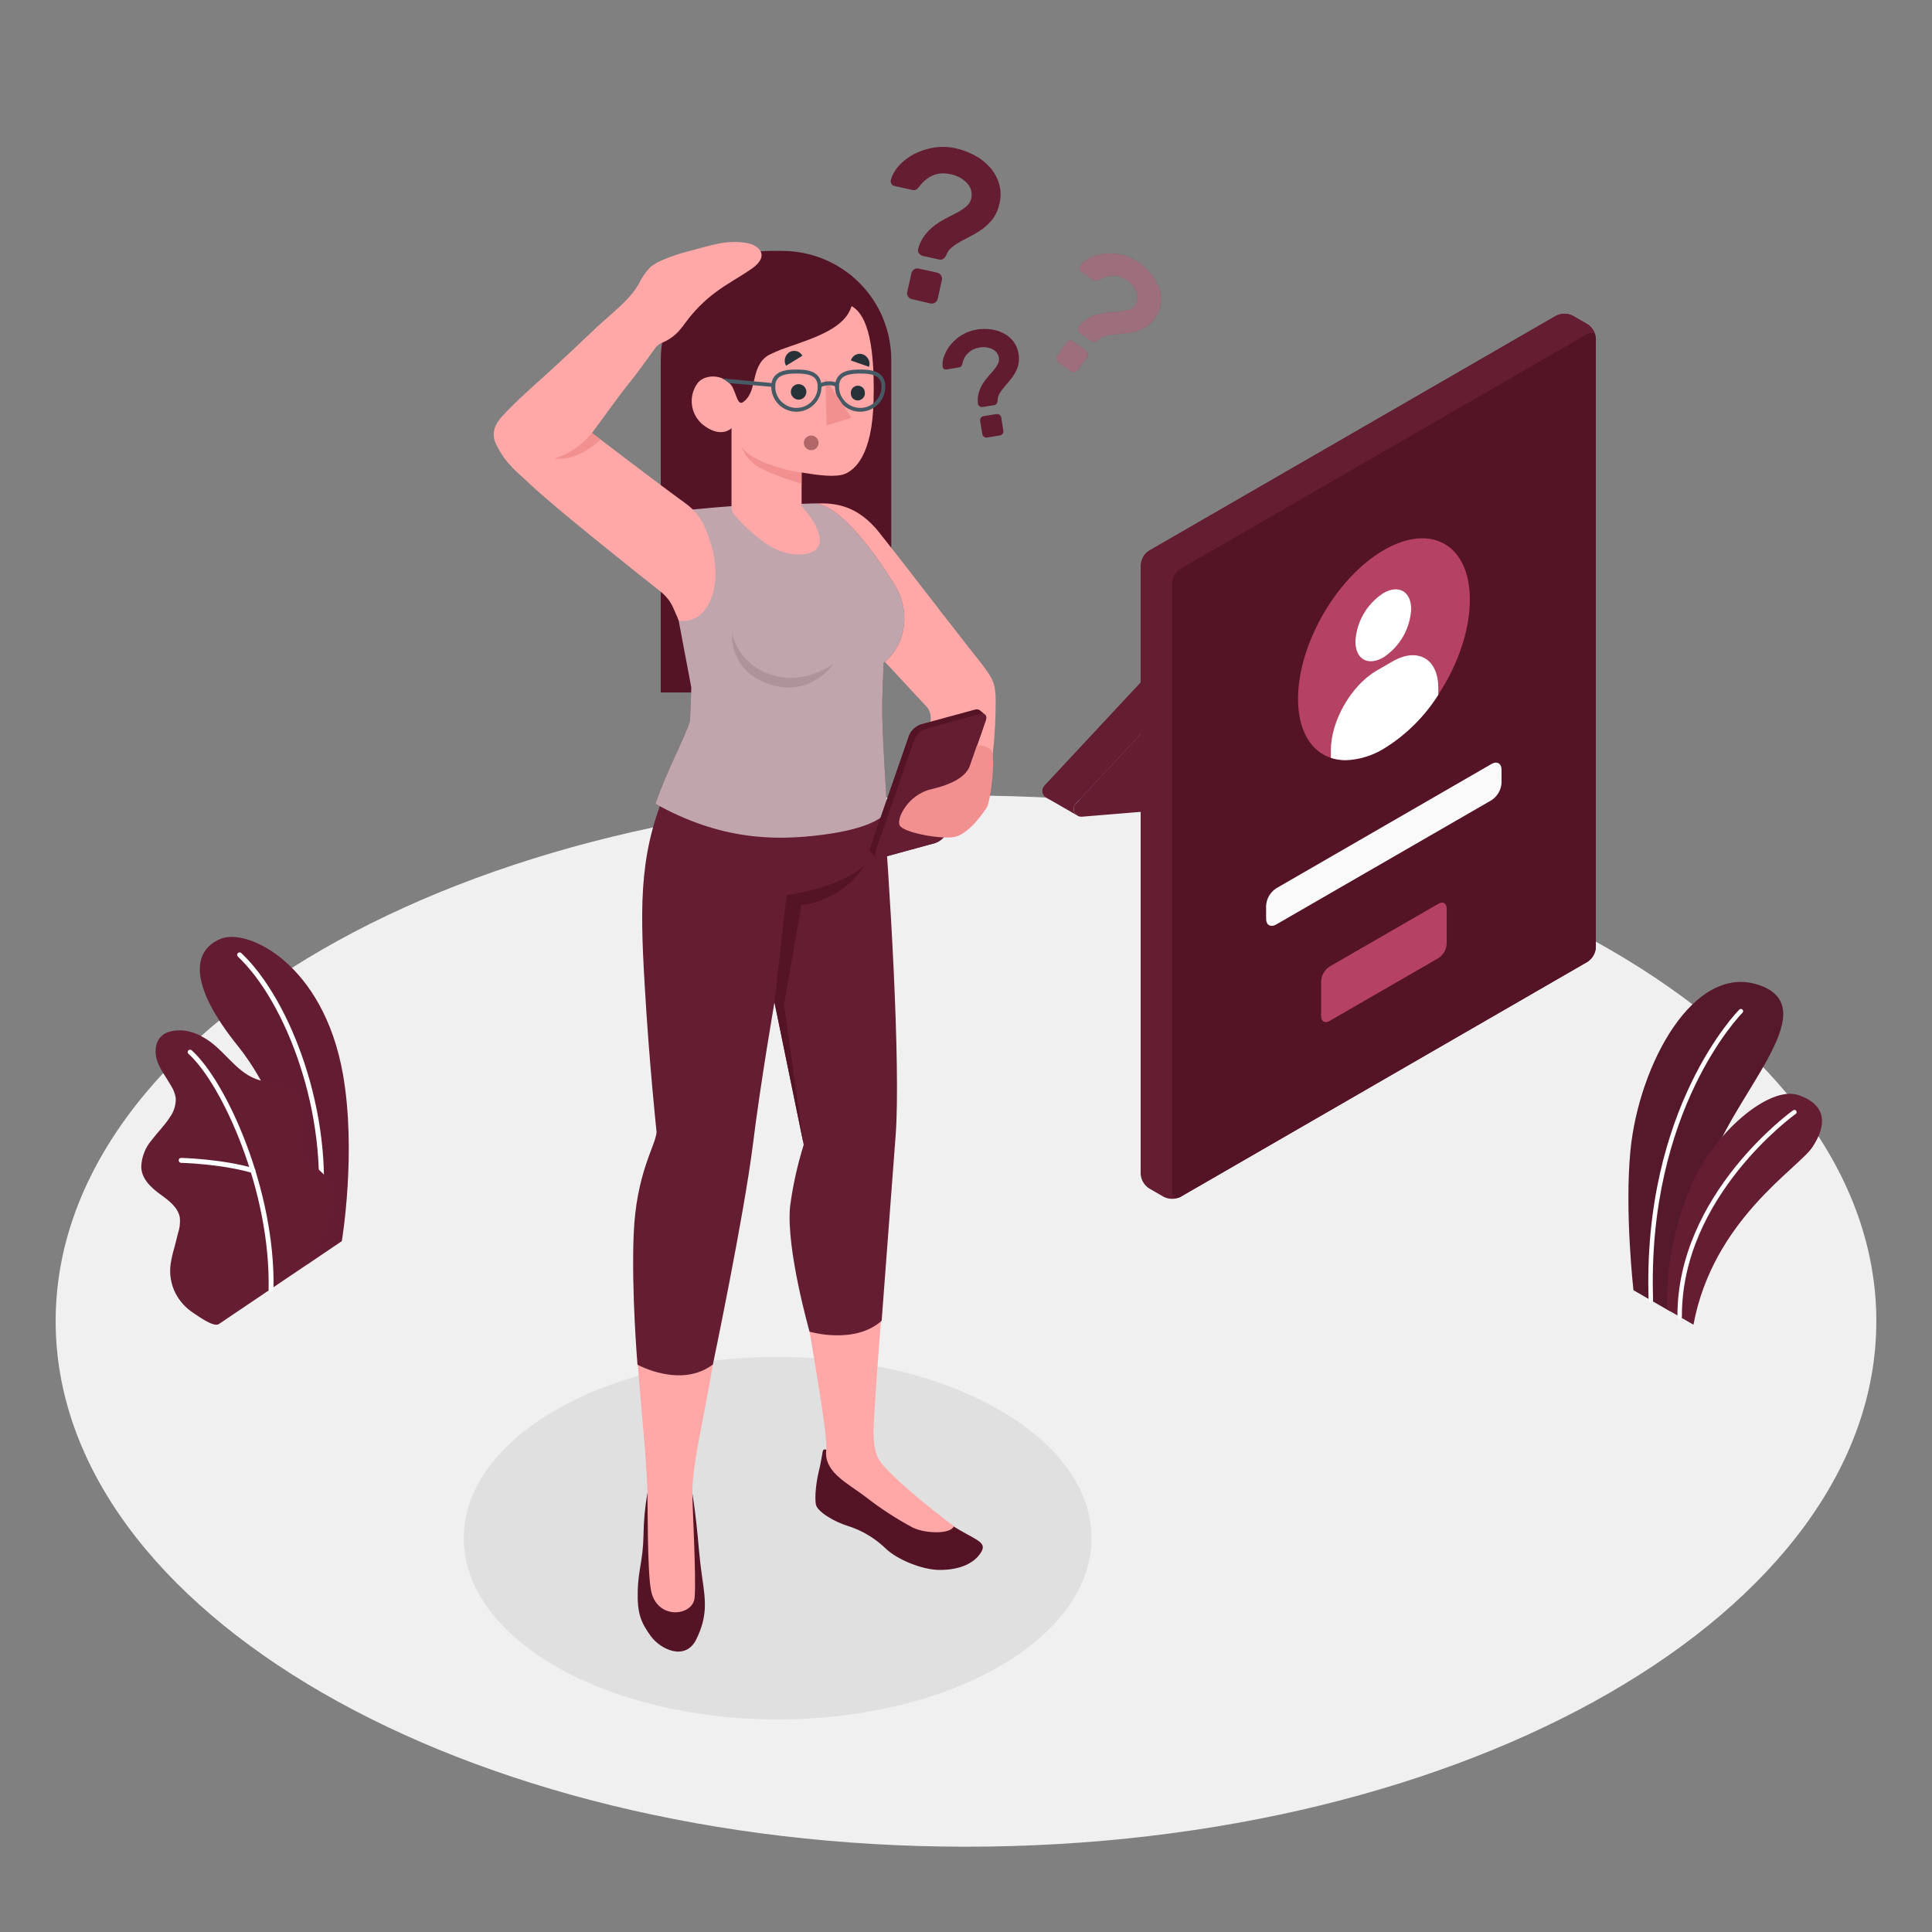 <svg version="1.2" baseProfile="tiny-ps" xmlns="http://www.w3.org/2000/svg" viewBox="0 0 328 328" width="328" height="328">
	<rect x="0" y="0" width="328" height="328" fill="#808080" stroke="none"/>
	<title>login-alert-svg</title>
	<style>
		tspan { white-space:pre }
		.shp0 { fill: #f0f0f0 } 
		.shp1 { fill: #e0e0e0 } 
		.shp2 { fill: #651d32 } 
		.shp3 { opacity: 0.149;fill: #000000 } 
		.shp4 { fill: #ffffff } 
		.shp5 { fill: #263238 } 
		.shp6 { fill: #551326 } 
		.shp7 { fill: #b54163 } 
		.shp8 { fill: #fafafa } 
		.shp9 { opacity: 0.2;fill: #000000 } 
		.shp10 { opacity: 0.6;fill: #ffffff } 
		.shp11 { fill: #ffa8a7 } 
		.shp12 { opacity: 0.102;fill: #000000 } 
		.shp13 { fill: #b16668 } 
		.shp14 { fill: #455a64 } 
		.shp15 { fill: #f28f8f } 
	</style>
	<path id="Layer" class="shp0" d="M9.45 224.29C9.45 175.01 78.65 135.06 164 135.06C249.35 135.06 318.55 175.01 318.55 224.29C318.55 273.57 249.35 313.52 164 313.52C78.65 313.52 9.45 273.57 9.45 224.29Z" />
	<path id="Layer" class="shp1" d="M78.73 261.14C78.73 244.15 102.59 230.37 132.02 230.37C161.45 230.37 185.31 244.15 185.31 261.14C185.31 278.13 161.45 291.91 132.02 291.91C102.59 291.91 78.73 278.13 78.73 261.14Z" />
	<path id="Layer" class="shp2" d="M283.58 222.65L277.32 219.04C277.32 219.04 275.8 205.66 276.81 195.29C278.24 180.73 287.65 163.2 298.87 167.32C310.08 171.44 293.72 186.26 290.08 198.62C286.44 210.97 283.58 222.65 283.58 222.65Z" />
	<path id="Layer" class="shp3" d="M283.58 222.65L277.32 219.04C277.32 219.04 275.8 205.66 276.81 195.29C278.24 180.73 287.65 163.2 298.87 167.32C310.08 171.44 293.72 186.26 290.08 198.62C286.44 210.97 283.58 222.65 283.58 222.65Z" />
	<path id="Layer" class="shp4" d="M280.14 221.11C280.09 221.09 280.05 221.06 280.01 221.03C279.98 221 279.94 220.96 279.92 220.91C279.9 220.86 279.89 220.81 279.89 220.76C278.78 188.07 295.12 171.56 295.29 171.4C295.33 171.36 295.37 171.34 295.41 171.32C295.46 171.3 295.51 171.29 295.56 171.29C295.61 171.29 295.66 171.3 295.7 171.32C295.75 171.34 295.79 171.36 295.82 171.4C295.89 171.47 295.94 171.57 295.94 171.67C295.94 171.77 295.89 171.87 295.82 171.94C295.67 172.09 279.55 188.38 280.65 220.74C280.65 220.84 280.62 220.93 280.55 221.01C280.48 221.08 280.39 221.13 280.29 221.13C280.24 221.13 280.19 221.13 280.14 221.11Z" />
	<path id="Layer" class="shp2" d="M287.5 224.9L283.06 222.33C283.06 222.33 282.3 213.15 286.8 202C290.74 192.29 300.45 184.22 305.34 185.92C310.24 187.61 310.11 191.08 307.72 194.72C305.34 198.36 290.83 207.03 287.5 224.9Z" />
	<path id="Layer" class="shp4" d="M284.89 223.81C284.82 223.74 284.78 223.65 284.78 223.54C284.69 202.7 304.22 188.63 304.42 188.5C304.5 188.44 304.6 188.42 304.7 188.43C304.8 188.45 304.88 188.51 304.94 188.59C304.97 188.63 304.99 188.67 305 188.72C305.02 188.77 305.02 188.82 305.01 188.87C305 188.92 304.99 188.96 304.96 189C304.93 189.05 304.9 189.08 304.86 189.11C304.66 189.25 285.44 203.08 285.54 223.54C285.54 223.65 285.5 223.74 285.42 223.81C285.35 223.88 285.26 223.92 285.16 223.93C285.06 223.93 284.96 223.88 284.89 223.81Z" />
	<path id="Layer" class="shp2" d="M40.39 177.59C31.82 166.93 32.8 161.38 37.39 159.41C41.98 157.44 54.89 163.65 58.21 182.31C60.57 195.63 58.03 210.71 58.03 210.71L52.26 214.61C52.08 197.23 45.47 183.85 40.39 177.59Z" />
	<g id="Layer" style="opacity: 0.149">
		<path id="Layer" class="shp3" d="M40.39 177.59C31.82 166.93 32.8 161.38 37.39 159.41C41.98 157.44 54.89 163.65 58.21 182.31C60.57 195.63 58.03 210.71 58.03 210.71L52.26 214.61C52.08 197.23 45.47 183.85 40.39 177.59Z" />
	</g>
	<path id="Layer" class="shp4" d="M54.24 207.13L54.18 207.13C54.12 207.13 54.06 207.11 54.01 207.08C53.96 207.06 53.91 207.02 53.88 206.97C53.84 206.93 53.81 206.87 53.8 206.81C53.78 206.76 53.78 206.7 53.79 206.64C55.88 189.06 48.46 169.99 40.38 162.4C40.31 162.32 40.26 162.21 40.26 162.1C40.26 161.99 40.31 161.89 40.38 161.81C40.42 161.77 40.47 161.74 40.52 161.72C40.57 161.7 40.62 161.69 40.68 161.69C40.73 161.69 40.79 161.7 40.84 161.72C40.89 161.74 40.94 161.77 40.97 161.81C49.2 169.54 56.76 188.93 54.65 206.76C54.63 206.86 54.58 206.95 54.51 207.02C54.44 207.09 54.34 207.13 54.24 207.13Z" />
	<path id="Layer" class="shp2" d="M37.14 224.8C36.22 225.36 33.55 223.37 32.81 222.89C31.54 222.06 30.5 220.92 29.8 219.57C29.02 218.04 28.73 216.31 28.97 214.61C29.1 213.72 29.3 212.85 29.55 211.99C29.78 211.13 30.01 210.27 30.21 209.4C30.5 208.56 30.61 207.67 30.54 206.78C30.28 205.03 28.7 203.83 27.26 202.8C25.67 201.65 23.98 200.13 23.98 198.02C24.06 196.36 24.69 194.78 25.78 193.52C26.77 192.21 27.95 191.07 28.83 189.69C29.52 188.75 29.88 187.59 29.84 186.41C29.72 185.69 29.46 185 29.07 184.38C28.3 183.01 27.3 181.75 26.75 180.3C26.21 178.85 26.25 176.99 27.41 175.91C28.33 175.02 29.74 174.88 31.02 174.94C32.23 175.06 33.39 175.44 34.43 176.06C37.83 177.86 39.82 181.8 43.41 183.17C44.79 183.69 46.3 183.78 47.74 184.14C49.17 184.49 50.66 185.19 51.35 186.5C52.7 189.09 50.34 192.36 51.31 195.11C52.17 197.55 54.59 198.44 55.95 200.62C56.5 201.59 56.73 202.72 56.61 203.83C56.53 205.7 56.11 207.54 55.37 209.26C54.51 211.05 53.55 212.78 52.48 214.45C52.48 214.45 37.28 224.72 37.14 224.8Z" />
	<path id="Layer" class="shp4" d="M46.01 219.37C45.96 219.37 45.9 219.35 45.85 219.33C45.8 219.31 45.76 219.28 45.72 219.24C45.68 219.2 45.65 219.15 45.63 219.1C45.61 219.05 45.6 219 45.6 218.94C45.97 202.33 37.79 184.17 32.01 178.92C31.92 178.85 31.87 178.75 31.87 178.63C31.86 178.53 31.9 178.42 31.97 178.33C32.01 178.29 32.06 178.26 32.11 178.24C32.16 178.22 32.21 178.21 32.27 178.21C32.32 178.21 32.38 178.22 32.43 178.24C32.48 178.26 32.53 178.29 32.56 178.33C38.47 183.65 46.81 202.12 46.43 218.96C46.43 219.01 46.42 219.07 46.4 219.12C46.38 219.17 46.35 219.21 46.31 219.25C46.27 219.29 46.22 219.32 46.17 219.34C46.12 219.36 46.07 219.37 46.01 219.37Z" />
	<path id="Layer" class="shp4" d="M42.95 199.13C42.91 199.14 42.87 199.14 42.83 199.13C37.46 197.58 30.81 197.42 30.75 197.42C30.69 197.42 30.64 197.4 30.59 197.38C30.54 197.36 30.49 197.33 30.45 197.29C30.42 197.25 30.39 197.2 30.37 197.15C30.35 197.1 30.34 197.04 30.34 196.99C30.34 196.94 30.35 196.88 30.37 196.83C30.39 196.78 30.42 196.73 30.46 196.69C30.5 196.66 30.55 196.63 30.6 196.61C30.66 196.59 30.71 196.58 30.77 196.58C30.83 196.58 37.59 196.75 43.06 198.32C43.17 198.35 43.25 198.43 43.31 198.52C43.36 198.62 43.37 198.73 43.34 198.84C43.32 198.92 43.26 199 43.19 199.05C43.12 199.1 43.04 199.13 42.95 199.13Z" />
	<path id="Layer" class="shp2" d="M197.56 203.19L195.07 201.75C194.66 201.48 194.32 201.12 194.07 200.69C193.82 200.27 193.68 199.79 193.65 199.29L193.65 95.96C193.68 95.47 193.82 94.99 194.07 94.56C194.31 94.13 194.66 93.77 195.07 93.5L264.18 53.6C264.62 53.38 265.11 53.26 265.6 53.26C266.09 53.26 266.58 53.38 267.02 53.6L269.5 55.04C269.92 55.31 270.26 55.67 270.51 56.1C270.76 56.53 270.9 57.01 270.93 57.5L270.93 160.83C270.9 161.32 270.76 161.8 270.51 162.23C270.27 162.66 269.92 163.02 269.51 163.29L200.4 203.2C199.96 203.42 199.47 203.54 198.98 203.53C198.49 203.53 198 203.41 197.56 203.19Z" />
	<path id="Layer" class="shp2" d="M270.93 57.27C270.83 56.53 270.23 56.27 269.52 56.68L200.4 96.58C199.98 96.85 199.64 97.21 199.4 97.64L194.06 94.56C194.3 94.13 194.65 93.76 195.07 93.5L264.18 53.6C264.62 53.38 265.1 53.26 265.6 53.26C266.09 53.26 266.58 53.38 267.02 53.6L269.5 55.04C269.89 55.29 270.21 55.61 270.46 56C270.71 56.38 270.87 56.82 270.93 57.27Z" />
	<path id="Layer" class="shp5" d="M452.16 212.31C451.74 212.48 451.29 212.56 450.84 212.54C450.38 212.52 449.94 212.4 449.53 212.2L447.04 210.75C446.63 210.48 446.29 210.12 446.04 209.69C445.79 209.26 445.65 208.78 445.63 208.29L445.63 104.96C445.64 104.47 445.78 103.99 446.04 103.56L451.37 106.64C451.11 107.06 450.97 107.55 450.95 108.04L450.95 211.38C450.98 212.19 451.49 212.56 452.16 212.31Z" />
	<path id="Layer" class="shp6" d="M199.39 97.65C199.64 97.22 199.99 96.85 200.4 96.58L269.51 56.68C270.27 56.23 270.93 56.59 270.93 57.5L270.93 160.83C270.9 161.32 270.76 161.8 270.51 162.23C270.27 162.66 269.92 163.02 269.51 163.29L200.4 203.2C199.63 203.65 198.98 203.28 198.98 202.38L198.98 99.06C199 98.56 199.15 98.08 199.39 97.65Z" />
	<path id="Layer" class="shp2" d="M182.84 138.42C181.95 137.88 177.81 135.53 177.59 135.41C177.42 135.3 177.28 135.17 177.17 135C177.06 134.84 176.99 134.65 176.97 134.46C176.94 134.26 176.96 134.07 177.01 133.88C177.07 133.69 177.18 133.52 177.31 133.38L193.65 115.85L198.98 118.91L182.64 136.45C182.51 136.59 182.42 136.75 182.36 136.93C182.3 137.1 182.28 137.29 182.29 137.48C182.31 137.66 182.37 137.84 182.47 138.01C182.56 138.17 182.69 138.31 182.84 138.42Z" />
	<path id="Layer" class="shp2" d="M198.98 137.39L183.71 138.65C183.45 138.68 183.18 138.62 182.95 138.49C182.72 138.35 182.54 138.16 182.42 137.92C182.31 137.68 182.26 137.41 182.3 137.15C182.34 136.89 182.46 136.64 182.64 136.45L198.98 118.93L198.98 137.39Z" />
	<path id="Layer" class="shp7" d="M234.95 93.38C243.01 88.73 249.54 92.5 249.54 101.8C249.54 111.11 243.01 122.41 234.95 127.06C226.9 131.71 220.37 127.94 220.37 118.64C220.37 109.35 226.9 98.03 234.95 93.38Z" />
	<path id="Layer" class="shp4" d="M234.85 100.7C237.47 99.19 239.58 100.41 239.58 103.43C239.49 105.07 239.01 106.67 238.19 108.09C237.37 109.51 236.22 110.72 234.85 111.62C232.22 113.13 230.11 111.91 230.11 108.89C230.2 107.25 230.68 105.65 231.5 104.23C232.32 102.81 233.47 101.6 234.85 100.7Z" />
	<path id="Layer" class="shp4" d="M244.18 117.97C241.84 121.67 238.68 124.79 234.95 127.09C233 128.3 230.75 128.98 228.45 129.06C227.6 129.06 226.76 128.93 225.95 128.67L225.95 127.31C225.95 122.37 229.43 116.33 233.72 113.85L236.4 112.3C240.69 109.82 244.18 111.83 244.18 116.78L244.18 117.97Z" />
	<path id="Layer" class="shp7" d="M225.72 164.1L244.19 153.44C244.98 152.98 245.61 153.35 245.61 154.26L245.61 160.21C245.59 160.7 245.44 161.18 245.2 161.61C244.95 162.03 244.6 162.4 244.19 162.67L225.72 173.33C224.93 173.79 224.29 173.42 224.29 172.51L224.29 166.56C224.32 166.07 224.46 165.59 224.71 165.16C224.96 164.74 225.3 164.37 225.72 164.1Z" />
	<path id="Layer" class="shp8" d="M216.67 150.81L253.22 129.7C254.15 129.16 254.92 129.6 254.92 130.69L254.92 132.9C254.89 133.49 254.72 134.06 254.42 134.58C254.13 135.09 253.71 135.53 253.22 135.85L216.65 156.96C215.71 157.5 214.95 157.06 214.95 155.97L214.95 153.78C214.98 153.19 215.15 152.61 215.45 152.09C215.75 151.57 216.17 151.14 216.67 150.81Z" />
	<path id="Layer" class="shp2" d="M162.28 25.18C163.41 25.44 164.5 25.85 165.52 26.4C166.5 26.93 167.37 27.62 168.1 28.45C168.8 29.25 169.32 30.19 169.62 31.21C169.93 32.29 169.95 33.45 169.69 34.55C169.51 35.42 169.17 36.25 168.67 36.99C168.22 37.62 167.68 38.18 167.07 38.66C166.47 39.13 165.83 39.54 165.16 39.89L163.27 40.9C162.7 41.19 162.16 41.54 161.66 41.94C161.2 42.29 160.85 42.76 160.65 43.3C160.55 43.54 160.38 43.76 160.17 43.91C160.07 43.99 159.95 44.05 159.83 44.07C159.7 44.1 159.57 44.1 159.45 44.06L156.67 43.45C156.53 43.42 156.41 43.36 156.29 43.29C156.18 43.21 156.08 43.11 156.01 42.99C155.93 42.89 155.88 42.76 155.86 42.63C155.84 42.5 155.84 42.37 155.88 42.24C156.11 41.38 156.5 40.57 157.05 39.87C157.54 39.24 158.12 38.68 158.75 38.21C159.37 37.75 160.03 37.35 160.72 37.01C161.38 36.67 162.03 36.35 162.6 36.03C163.13 35.74 163.63 35.4 164.09 35.01C164.5 34.67 164.77 34.21 164.89 33.7C164.99 33.25 164.99 32.79 164.87 32.35C164.76 31.9 164.54 31.49 164.23 31.15C163.46 30.32 162.44 29.76 161.32 29.57C159.24 29.11 157.5 29.81 156.07 31.67C155.93 31.87 155.76 32.04 155.56 32.18C155.33 32.3 155.07 32.31 154.83 32.24L151.87 31.58C151.66 31.54 151.47 31.42 151.35 31.24C151.29 31.14 151.24 31.04 151.22 30.92C151.21 30.81 151.21 30.69 151.24 30.58C151.49 29.67 151.96 28.83 152.6 28.14C153.33 27.34 154.2 26.67 155.16 26.17C156.21 25.63 157.34 25.25 158.51 25.06C159.76 24.86 161.04 24.9 162.28 25.18ZM159.14 46.29C159.4 46.36 159.63 46.52 159.77 46.74C159.91 46.97 159.96 47.24 159.91 47.5L159.2 50.72C159.17 50.85 159.12 50.98 159.04 51.09C158.97 51.2 158.87 51.3 158.75 51.37C158.64 51.45 158.52 51.5 158.39 51.52C158.26 51.55 158.12 51.55 157.99 51.52L154.82 50.79C154.68 50.77 154.55 50.71 154.44 50.64C154.33 50.56 154.23 50.46 154.16 50.34C154.09 50.23 154.04 50.11 154.01 49.98C153.99 49.84 153.99 49.71 154.02 49.58L154.74 46.37C154.8 46.11 154.96 45.88 155.18 45.73C155.41 45.59 155.68 45.54 155.94 45.59L159.14 46.29Z" />
	<path id="Layer" class="shp2" d="M165.78 55.96C166.57 55.83 167.38 55.81 168.17 55.91C168.93 56 169.67 56.22 170.35 56.57C171 56.9 171.57 57.37 172.03 57.94C172.44 58.5 172.73 59.14 172.88 59.82C173.03 60.5 173.03 61.2 172.9 61.88C172.77 62.4 172.57 62.91 172.3 63.37C172.04 63.82 171.73 64.25 171.39 64.64C171.06 65.04 170.74 65.41 170.44 65.77C170.15 66.11 169.9 66.47 169.67 66.85C169.47 67.19 169.36 67.58 169.37 67.97C169.37 68.16 169.31 68.34 169.22 68.5C169.17 68.57 169.11 68.64 169.04 68.68C168.97 68.73 168.88 68.76 168.79 68.78L166.83 69.09C166.74 69.11 166.64 69.1 166.55 69.08C166.46 69.06 166.37 69.03 166.3 68.97C166.22 68.92 166.15 68.86 166.11 68.78C166.06 68.7 166.03 68.61 166.03 68.52C165.94 67.91 165.99 67.29 166.16 66.7C166.31 66.17 166.53 65.67 166.81 65.2C167.09 64.75 167.41 64.33 167.76 63.93C168.11 63.54 168.41 63.17 168.72 62.82C168.99 62.5 169.22 62.16 169.41 61.79C169.58 61.47 169.65 61.11 169.59 60.75C169.54 60.44 169.42 60.14 169.23 59.89C169.04 59.63 168.79 59.43 168.51 59.29C167.8 58.95 167 58.85 166.24 59.01C165.54 59.12 164.9 59.43 164.39 59.91C163.88 60.39 163.53 61.02 163.4 61.71C163.36 61.88 163.29 62.03 163.2 62.18C163.08 62.3 162.92 62.38 162.75 62.39L160.68 62.73C160.53 62.75 160.38 62.72 160.26 62.64C160.2 62.6 160.15 62.54 160.1 62.48C160.06 62.41 160.04 62.34 160.03 62.26C159.97 61.61 160.07 60.95 160.33 60.35C160.59 59.65 160.97 59 161.46 58.44C161.99 57.82 162.62 57.28 163.32 56.86C164.07 56.4 164.91 56.1 165.78 55.96ZM169.17 70.29C169.26 70.28 169.35 70.28 169.44 70.3C169.53 70.32 169.61 70.36 169.69 70.42C169.76 70.47 169.83 70.53 169.88 70.61C169.93 70.69 169.96 70.78 169.98 70.87L170.34 73.12C170.37 73.3 170.33 73.49 170.22 73.64C170.11 73.79 169.95 73.89 169.77 73.92L167.57 74.28C167.39 74.31 167.2 74.26 167.05 74.15C166.97 74.1 166.91 74.04 166.86 73.96C166.81 73.88 166.78 73.79 166.77 73.7L166.4 71.45C166.38 71.36 166.39 71.27 166.41 71.18C166.43 71.09 166.47 71.01 166.53 70.93C166.58 70.86 166.64 70.79 166.72 70.74C166.8 70.7 166.89 70.66 166.98 70.65L169.17 70.29Z" />
	<g id="Layer" style="opacity: 0.2">
		<path id="Layer" class="shp9" d="M165.78 55.96C166.57 55.83 167.38 55.81 168.17 55.91C168.93 56 169.67 56.22 170.35 56.57C171 56.9 171.57 57.37 172.03 57.94C172.44 58.5 172.73 59.14 172.88 59.82C173.03 60.5 173.03 61.2 172.9 61.88C172.77 62.4 172.57 62.91 172.3 63.37C172.04 63.82 171.73 64.25 171.39 64.64C171.06 65.04 170.74 65.41 170.44 65.77C170.15 66.11 169.9 66.47 169.67 66.85C169.47 67.19 169.36 67.58 169.37 67.97C169.37 68.16 169.31 68.34 169.22 68.5C169.17 68.57 169.11 68.64 169.04 68.68C168.97 68.73 168.88 68.76 168.79 68.78L166.83 69.09C166.74 69.11 166.64 69.1 166.55 69.08C166.46 69.06 166.37 69.03 166.3 68.97C166.22 68.92 166.15 68.86 166.11 68.78C166.06 68.7 166.03 68.61 166.03 68.52C165.94 67.91 165.99 67.29 166.16 66.7C166.31 66.17 166.53 65.67 166.81 65.2C167.09 64.75 167.41 64.33 167.76 63.93C168.11 63.54 168.41 63.17 168.72 62.82C168.99 62.5 169.22 62.16 169.41 61.79C169.58 61.47 169.65 61.11 169.59 60.75C169.54 60.44 169.42 60.14 169.23 59.89C169.04 59.63 168.79 59.43 168.51 59.29C167.8 58.95 167 58.85 166.24 59.01C165.54 59.12 164.9 59.43 164.39 59.91C163.88 60.39 163.53 61.02 163.4 61.71C163.36 61.88 163.29 62.03 163.2 62.18C163.08 62.3 162.92 62.38 162.75 62.39L160.68 62.73C160.53 62.75 160.38 62.72 160.26 62.64C160.2 62.6 160.15 62.54 160.1 62.48C160.06 62.41 160.04 62.34 160.03 62.26C159.97 61.61 160.07 60.95 160.33 60.35C160.59 59.65 160.97 59 161.46 58.44C161.99 57.82 162.62 57.28 163.32 56.86C164.07 56.4 164.91 56.1 165.78 55.96ZM169.17 70.29C169.26 70.28 169.35 70.28 169.44 70.3C169.53 70.32 169.61 70.36 169.69 70.42C169.76 70.47 169.83 70.53 169.88 70.61C169.93 70.69 169.96 70.78 169.98 70.87L170.34 73.12C170.37 73.3 170.33 73.49 170.22 73.64C170.11 73.79 169.95 73.89 169.77 73.92L167.57 74.28C167.39 74.31 167.2 74.26 167.05 74.15C166.97 74.1 166.91 74.04 166.86 73.96C166.81 73.88 166.78 73.79 166.77 73.7L166.4 71.45C166.38 71.36 166.39 71.27 166.41 71.18C166.43 71.09 166.47 71.01 166.53 70.93C166.58 70.86 166.64 70.79 166.72 70.74C166.8 70.7 166.89 70.66 166.98 70.65L169.17 70.29Z" />
	</g>
	<path id="Layer" class="shp2" d="M184.34 59.49C184.43 59.56 184.5 59.63 184.56 59.73C184.62 59.82 184.65 59.92 184.67 60.03C184.69 60.14 184.69 60.25 184.67 60.35C184.64 60.46 184.6 60.56 184.53 60.65L182.97 62.85C182.91 62.93 182.83 63.01 182.74 63.07C182.65 63.13 182.54 63.16 182.43 63.18C182.33 63.2 182.22 63.2 182.11 63.18C182 63.15 181.91 63.11 181.82 63.04L179.66 61.51C179.58 61.45 179.5 61.37 179.44 61.28C179.39 61.19 179.35 61.08 179.34 60.98C179.32 60.87 179.32 60.76 179.34 60.65C179.37 60.55 179.41 60.45 179.47 60.36L181.06 58.16C181.18 57.98 181.38 57.86 181.59 57.83C181.81 57.79 182.03 57.84 182.21 57.96L184.34 59.49ZM193.41 44.61C194.2 45.16 194.9 45.82 195.49 46.58C196.06 47.28 196.51 48.08 196.8 48.94C197.07 49.76 197.16 50.63 197.07 51.5C196.96 52.42 196.61 53.29 196.06 54.03C195.65 54.64 195.12 55.15 194.51 55.54C193.97 55.88 193.39 56.14 192.77 56.3C192.17 56.46 191.56 56.57 190.95 56.62L189.2 56.78C188.68 56.82 188.16 56.91 187.66 57.05C187.19 57.15 186.76 57.39 186.42 57.73C186.27 57.88 186.08 57.99 185.87 58.04C185.76 58.07 185.66 58.08 185.56 58.06C185.45 58.04 185.36 57.99 185.27 57.93L183.37 56.57C183.19 56.44 183.06 56.25 183.02 56.03C183 55.92 183 55.81 183.03 55.71C183.05 55.6 183.1 55.5 183.18 55.42C183.62 54.84 184.18 54.36 184.81 54C185.38 53.69 185.99 53.45 186.62 53.3C187.23 53.15 187.85 53.06 188.47 53.02C189.09 52.98 189.67 52.93 190.21 52.88C190.7 52.84 191.19 52.74 191.66 52.59C192.07 52.45 192.43 52.18 192.67 51.82C192.89 51.52 193.03 51.17 193.08 50.8C193.14 50.42 193.1 50.05 192.98 49.69C192.66 48.82 192.07 48.07 191.29 47.57C189.87 46.56 188.33 46.53 186.65 47.48C186.48 47.58 186.3 47.66 186.1 47.7C186 47.71 185.9 47.69 185.8 47.66C185.7 47.63 185.61 47.58 185.54 47.51L183.52 46.07C183.44 46.02 183.38 45.96 183.33 45.89C183.28 45.81 183.25 45.73 183.23 45.64C183.22 45.56 183.22 45.46 183.24 45.38C183.26 45.29 183.3 45.21 183.36 45.13C183.84 44.52 184.46 44.04 185.16 43.72C185.97 43.36 186.83 43.14 187.71 43.07C188.68 42.99 189.65 43.06 190.59 43.3C191.61 43.54 192.57 43.99 193.41 44.61Z" />
	<g id="Layer" style="opacity: 0.6">
		<path id="Layer" class="shp10" d="M184.34 59.49C184.43 59.56 184.5 59.63 184.56 59.73C184.62 59.82 184.65 59.92 184.67 60.03C184.69 60.14 184.69 60.25 184.67 60.35C184.64 60.46 184.6 60.56 184.53 60.65L182.97 62.85C182.91 62.93 182.83 63.01 182.74 63.07C182.65 63.13 182.54 63.16 182.43 63.18C182.33 63.2 182.22 63.2 182.11 63.18C182 63.15 181.91 63.11 181.82 63.04L179.66 61.51C179.58 61.45 179.5 61.37 179.44 61.28C179.39 61.19 179.35 61.08 179.34 60.98C179.32 60.87 179.32 60.76 179.34 60.65C179.37 60.55 179.41 60.45 179.47 60.36L181.06 58.16C181.18 57.98 181.38 57.86 181.59 57.83C181.81 57.79 182.03 57.84 182.21 57.96L184.34 59.49ZM193.41 44.61C194.2 45.16 194.9 45.82 195.49 46.58C196.06 47.28 196.51 48.08 196.8 48.94C197.07 49.76 197.16 50.63 197.07 51.5C196.96 52.42 196.61 53.29 196.06 54.03C195.65 54.64 195.12 55.15 194.51 55.54C193.97 55.88 193.39 56.14 192.77 56.3C192.17 56.46 191.56 56.57 190.95 56.62L189.2 56.78C188.68 56.82 188.16 56.91 187.66 57.05C187.19 57.15 186.76 57.39 186.42 57.73C186.27 57.88 186.08 57.99 185.87 58.04C185.76 58.07 185.66 58.08 185.56 58.06C185.45 58.04 185.36 57.99 185.27 57.93L183.37 56.57C183.19 56.44 183.06 56.25 183.02 56.03C183 55.92 183 55.81 183.03 55.71C183.05 55.6 183.1 55.5 183.18 55.42C183.62 54.84 184.18 54.36 184.81 54C185.38 53.69 185.99 53.45 186.62 53.3C187.23 53.15 187.85 53.06 188.47 53.02C189.09 52.98 189.67 52.93 190.21 52.88C190.7 52.84 191.19 52.74 191.66 52.59C192.07 52.45 192.43 52.18 192.67 51.82C192.89 51.52 193.03 51.17 193.08 50.8C193.14 50.42 193.1 50.05 192.98 49.69C192.66 48.82 192.07 48.07 191.29 47.57C189.87 46.56 188.33 46.53 186.65 47.48C186.48 47.58 186.3 47.66 186.1 47.7C186 47.71 185.9 47.69 185.8 47.66C185.7 47.63 185.61 47.58 185.54 47.51L183.52 46.07C183.44 46.02 183.38 45.96 183.33 45.89C183.28 45.81 183.25 45.73 183.23 45.64C183.22 45.56 183.22 45.46 183.24 45.38C183.26 45.29 183.3 45.21 183.36 45.13C183.84 44.52 184.46 44.04 185.16 43.72C185.97 43.36 186.83 43.14 187.71 43.07C188.68 42.99 189.65 43.06 190.59 43.3C191.61 43.54 192.57 43.99 193.41 44.61Z" />
	</g>
	<path id="Layer" class="shp6" d="M135.48 117.56L112.18 117.56L112.18 61.09C112.18 56.19 114.13 51.49 117.59 48.02C121.06 44.55 125.76 42.6 130.67 42.6L132.82 42.6C137.72 42.6 142.43 44.55 145.9 48.02C149.37 51.49 151.31 56.19 151.31 61.09L151.31 101.77C151.31 105.96 149.63 109.98 146.66 112.94C143.7 115.9 139.68 117.56 135.48 117.56Z" />
	<path id="Layer" class="shp6" d="M117.56 253.64C117.56 253.64 117.91 255.74 118.21 258.48C118.58 261.6 118.64 263.86 119.23 267.96C119.82 271.91 120.09 274.43 118.24 278.26C116.39 282.09 112.12 280.03 110.48 277.76C108.85 275.49 108.15 273.99 108.27 269.95C108.38 266.42 109.17 264.89 109.25 260.59C109.28 258.21 109.5 255.84 109.91 253.5L117.56 253.64Z" />
	<path id="Layer" class="shp11" d="M121.55 228.12C120.17 238.34 117.48 247.96 117.54 253.65C117.52 255.01 118.24 268.22 117.92 271.31C117.59 274.4 111.46 275.1 110.51 269.93C109.88 266.51 109.97 255.2 109.92 253.53C109.66 244.63 108.16 234.13 107.95 224.67L122.12 224.92C122.06 225.41 121.61 227.63 121.55 228.12Z" />
	<path id="Layer" class="shp6" d="M148.26 246.66C150.01 250.73 152.3 252.91 158.54 256.98L161.59 258.95C165.52 261.48 167.69 261.7 166.56 263.54C165.42 265.38 163.02 266.53 159.58 266.53C156.65 266.55 152.36 264.8 150.4 262.93C148.55 261.13 146.3 259.79 143.84 259.03C141.83 258.41 138.75 256.72 138.51 255.39C138.27 254.07 138.61 251.4 139.01 249.78C139.32 248.61 139.53 247.15 139.67 246.44C139.77 245.84 140.32 246.15 140.32 246.15L148.26 246.66Z" />
	<path id="Layer" class="shp11" d="M150.3 249.17C153.15 252.29 158.36 256.38 161.94 259.12C161.4 260.49 157.06 260.39 154.92 259.32C152.12 257.82 149.46 256.08 146.96 254.13C144.03 251.9 140.24 250.09 140.24 246.75C140.23 246.51 140.25 246.27 140.31 246.03C140.27 243.22 139.65 239.16 136.77 221.96L150.22 215.82C150.22 215.82 148.2 240.69 148.31 243.62C148.41 246.55 148.91 247.7 150.3 249.17Z" />
	<path id="Layer" class="shp2" d="M149.68 133.27C151.1 149.84 152.93 181.15 152.06 192.71C151.41 201.35 149.68 224.23 149.68 224.23C145.04 228.35 137.44 226.08 137.44 226.08C137.44 226.08 133.43 212.01 134.13 204.84C134.6 201.28 135.38 197.77 136.45 194.34L131.48 170.19C131.48 170.19 129.12 183.78 127.81 194.41C126.27 206.6 121.03 231.65 121.03 231.65C115.59 235.77 108.23 231.69 108.23 231.69C108.23 231.69 107.18 219.31 107.58 209.58C108 199.16 111.28 194.56 111.47 192.21C111.47 192.21 110.21 180.5 109.45 167.22C108.59 152.74 108.59 143.96 113.76 132.62L149.68 133.27Z" />
	<path id="Layer" class="shp6" d="M131.5 170.17L133.54 151.98C133.54 151.98 142.68 150.76 146.83 146.86C145.64 148.72 144.06 150.29 142.2 151.47C140.33 152.64 138.23 153.39 136.05 153.67L133.1 170.6L136.45 194.34L131.5 170.17Z" />
	<path id="Layer" class="shp11" d="M161.38 140.8L157.15 135.14L158 122.2C158.08 121.46 157.88 120.72 157.44 120.12L143.32 104.91C140.84 97.74 135.92 85.63 138.44 85.49C142.04 85.29 145.74 85.97 149.25 90.38C154.17 96.55 158.82 102.76 164.27 109.67C168.3 114.78 168.82 115.25 169.03 118.14C169.07 121.48 168.9 124.82 168.53 128.14C167.79 135.28 161.38 140.8 161.38 140.8Z" />
	<path id="Layer" class="shp2" d="M137.85 85.48C141.33 85.2 146.58 90.7 151.98 99.44C154.32 103.23 154.27 109.06 150.01 112.56C149.9 115.71 149.74 118.48 149.78 121.22C149.92 127.74 150.34 131.59 150.57 137.83C149.45 139.35 146.09 140.89 139.74 141.71C131.4 142.81 122.22 142.57 111.27 136.46C113.5 130.14 116.02 125.86 117.14 122.41L117.37 116.75L115.22 105.36C114.08 99.21 112.76 94.89 112.99 93.26C113.52 89.46 114.25 88.14 117.12 86.54C117.12 86.54 122.09 86.07 124.82 85.88L137.85 85.48Z" />
	<path id="Layer" class="shp10" d="M137.85 85.48C141.33 85.2 146.58 90.7 151.98 99.44C154.32 103.23 154.27 109.06 150.01 112.56C149.9 115.71 149.74 118.48 149.78 121.22C149.92 127.74 150.34 131.59 150.57 137.83C149.45 139.35 146.09 140.89 139.74 141.71C131.4 142.81 122.22 142.57 111.27 136.46C113.5 130.14 116.02 125.86 117.14 122.41L117.37 116.75L115.22 105.36C114.08 99.21 112.76 94.89 112.99 93.26C113.52 89.46 114.25 88.14 117.12 86.54C117.12 86.54 122.09 86.07 124.82 85.88L137.85 85.48Z" />
	<path id="Layer" class="shp12" d="M130.85 116.24C123.66 114.02 124.26 107.49 124.26 107.49C124.66 109.13 125.47 110.63 126.62 111.86C127.77 113.09 129.22 114 130.82 114.5C136.53 116.53 141.53 112.65 141.53 112.65C141.53 112.65 137.83 118.39 130.85 116.24Z" />
	<path id="Layer" class="shp11" d="M148.31 67.97C148.1 77.44 145.03 79.78 143.49 80.43C141.94 81.09 138.97 80.69 136.09 80.22L136.09 85.94C136.09 85.94 139.42 89.43 139.17 92.03C138.92 94.63 133.92 94.93 130.2 92.38C128.14 90.97 126.28 89.29 124.67 87.39C124.36 87.02 124.19 86.55 124.19 86.07L124.19 72.69C124.19 72.69 122.61 74.36 119.81 72.45C119.21 72.06 118.69 71.56 118.3 70.96C117.9 70.37 117.63 69.7 117.51 68.99C117.38 68.29 117.41 67.56 117.58 66.87C117.75 66.18 118.06 65.52 118.5 64.96C119.72 63.52 122.82 63.42 124.3 65.61C125.14 67.25 125.25 68.89 126.19 68.24C128.68 66.44 127.34 62.33 130.35 60.37C131.34 59.85 132.37 59.41 133.42 59.05C138.8 57.2 143.45 55.64 144.58 51.96C146.69 53.17 148.58 56.8 148.31 67.97Z" />
	<path id="Layer" class="shp13" d="M136.47 75.18C136.47 74.5 137.03 73.94 137.72 73.94C138.41 73.94 138.97 74.5 138.97 75.18C138.97 75.87 138.41 76.43 137.72 76.43C137.03 76.43 136.47 75.87 136.47 75.18Z" />
	<path id="Layer" class="shp5" d="M136.9 66.53C136.89 66.79 136.82 67.04 136.68 67.25C136.54 67.47 136.34 67.64 136.1 67.74C135.86 67.84 135.6 67.87 135.35 67.82C135.1 67.78 134.86 67.66 134.68 67.48C134.49 67.3 134.36 67.08 134.3 66.83C134.25 66.58 134.26 66.31 134.35 66.07C134.44 65.83 134.6 65.62 134.81 65.47C135.01 65.32 135.26 65.23 135.52 65.22C135.69 65.21 135.87 65.24 136.04 65.3C136.21 65.36 136.36 65.46 136.49 65.58C136.62 65.7 136.72 65.85 136.79 66.01C136.86 66.18 136.9 66.35 136.9 66.53Z" />
	<path id="Layer" class="shp5" d="M146.83 66.66C146.85 66.82 146.83 66.99 146.78 67.14C146.73 67.29 146.65 67.43 146.54 67.56C146.44 67.68 146.31 67.78 146.17 67.85C146.02 67.92 145.87 67.96 145.7 67.98C145.54 67.99 145.38 67.97 145.22 67.92C145.07 67.86 144.93 67.78 144.81 67.67C144.69 67.56 144.6 67.42 144.54 67.27C144.47 67.12 144.45 66.96 144.45 66.79C144.43 66.63 144.45 66.47 144.5 66.31C144.55 66.16 144.63 66.02 144.73 65.89C144.84 65.77 144.97 65.67 145.12 65.6C145.26 65.53 145.42 65.48 145.58 65.48C145.75 65.47 145.91 65.5 146.06 65.55C146.21 65.61 146.35 65.7 146.47 65.81C146.59 65.92 146.68 66.06 146.74 66.21C146.8 66.36 146.83 66.52 146.83 66.68L146.83 66.66Z" />
	<path id="Layer" fill-rule="evenodd" class="shp14" d="M135.21 69.9C134.08 69.9 132.99 69.45 132.19 68.66C131.39 67.86 130.94 66.77 130.94 65.64C130.94 62.74 133.93 62.74 135.21 62.74C136.49 62.74 139.47 62.74 139.47 65.64C139.47 66.77 139.02 67.85 138.22 68.65C137.42 69.45 136.34 69.9 135.21 69.9ZM135.21 63.41C132.59 63.41 131.61 64.07 131.61 65.64C131.61 66.6 131.99 67.51 132.67 68.19C133.35 68.87 134.26 69.25 135.22 69.25C136.18 69.25 137.1 68.87 137.77 68.19C138.45 67.51 138.83 66.6 138.83 65.64C138.8 64.03 137.79 63.41 135.21 63.41Z" />
	<path id="Layer" fill-rule="evenodd" class="shp14" d="M146.04 69.9C144.91 69.9 143.82 69.45 143.02 68.66C142.22 67.86 141.77 66.77 141.77 65.64C141.77 62.74 144.76 62.74 146.04 62.74C147.32 62.74 150.3 62.74 150.3 65.64C150.3 66.77 149.85 67.85 149.05 68.65C148.25 69.45 147.17 69.9 146.04 69.9ZM146.04 63.41C143.45 63.41 142.44 64.07 142.44 65.64C142.44 66.6 142.82 67.51 143.5 68.19C144.18 68.87 145.09 69.25 146.05 69.25C147.01 69.25 147.93 68.87 148.6 68.19C149.28 67.51 149.66 66.6 149.66 65.64C149.63 64.03 148.62 63.41 146.04 63.41Z" />
	<path id="Layer" class="shp15" d="M144.54 70.93L140.34 72.23L140.13 64.26L144.54 70.93Z" />
	<path id="Layer" class="shp15" d="M136.08 82.13C136.08 82.13 129.86 80.33 127.99 78.72C126.95 77.91 126.19 76.81 125.8 75.56C126.77 78.04 133.04 79.84 136.08 80.24L136.08 82.13Z" />
	<path id="Layer" class="shp5" d="M136.23 60.39L133.45 62.09C133.23 61.71 133.17 61.26 133.27 60.83C133.38 60.4 133.64 60.03 134.01 59.79C134.2 59.68 134.4 59.61 134.62 59.58C134.83 59.55 135.04 59.56 135.25 59.62C135.46 59.67 135.65 59.77 135.82 59.9C135.99 60.04 136.13 60.2 136.23 60.39Z" />
	<path id="Layer" class="shp5" d="M147.55 62.28L144.45 61.2C144.51 60.99 144.61 60.8 144.75 60.64C144.89 60.47 145.05 60.34 145.25 60.24C145.44 60.14 145.64 60.09 145.86 60.07C146.07 60.06 146.28 60.09 146.49 60.16C146.9 60.31 147.24 60.61 147.44 61.01C147.64 61.4 147.68 61.86 147.55 62.28Z" />
	<path id="Layer" class="shp14" d="M139.14 65.98C139.09 65.98 139.05 65.97 139.01 65.95C138.97 65.94 138.93 65.91 138.9 65.88C138.87 65.85 138.84 65.81 138.83 65.77C138.81 65.73 138.8 65.68 138.8 65.64C138.8 65.09 139.88 64.74 140.85 64.74C141.82 64.74 142.44 65.09 142.44 65.64C142.42 65.71 142.38 65.77 142.32 65.82C142.26 65.86 142.19 65.89 142.12 65.89C142.04 65.89 141.97 65.86 141.91 65.82C141.85 65.77 141.81 65.71 141.79 65.64C141.79 65.57 141.45 65.41 140.87 65.41C140.4 65.4 139.93 65.48 139.49 65.65C139.49 65.69 139.48 65.74 139.47 65.78C139.45 65.82 139.42 65.86 139.39 65.89C139.35 65.92 139.31 65.95 139.27 65.96C139.23 65.98 139.18 65.98 139.14 65.98Z" />
	<path id="Layer" class="shp14" d="M131.29 65.69L131.25 65.69L123.75 65.04C123.4 64.69 122.98 64.42 122.52 64.24L131.32 65.05C131.41 65.06 131.49 65.11 131.55 65.18C131.6 65.25 131.63 65.33 131.62 65.42C131.6 65.5 131.56 65.57 131.5 65.62C131.44 65.67 131.36 65.69 131.29 65.69Z" />
	<path id="Layer" class="shp11" d="M116.41 85.48C117.76 86.45 118.84 87.75 119.54 89.26C123.8 98.55 120.37 106.27 115.23 105.33L114.36 103.33C113.88 102.19 113.12 101.2 112.15 100.44C107.64 96.87 94.03 86.05 90.1 82.29C87.81 80.12 85.9 78.86 84.19 75.35C83.92 74.74 83.14 72.97 85.23 70.7C87.75 67.96 90.45 65.65 93.2 63.14C96.27 60.36 98.67 58.04 101.35 55.52C103.65 53.36 106.93 50.92 108.46 48.19C108.96 47.11 109.65 46.13 110.48 45.29C111.08 44.82 111.75 44.44 112.45 44.16C113.89 43.54 115.37 43.04 116.89 42.66C120.39 41.77 123.5 40.54 127.07 41.32C127.65 41.43 128.19 41.69 128.64 42.07C130.11 43.38 128.82 44.79 127.61 45.63C125.58 47.04 123.39 48.18 121.42 49.67C119.54 51.08 117.87 52.77 116.46 54.66C116.06 55.24 115.62 55.79 115.15 56.31C114.38 57.12 113.45 57.76 112.41 58.19C111.45 58.54 110.98 59.49 110.14 60.61C108.95 62.25 108.14 63.39 106.86 64.98C104.63 67.76 102.95 70.23 100.5 73.51C100.5 73.51 111.03 81.57 116.41 85.48Z" />
	<path id="Layer" class="shp15" d="M101.99 74.64C97.49 78.67 94.21 77.83 94.21 77.83C96.68 77.03 98.86 75.53 100.5 73.51L101.99 74.64Z" />
	<path id="Layer" class="shp6" d="M167.36 122.3C166.05 126.02 162.11 137.49 160.8 141.21C160.62 141.66 160.34 142.06 159.99 142.39C159.63 142.72 159.21 142.97 158.75 143.13L149.63 145.61C149.49 145.66 149.33 145.68 149.18 145.66C149.03 145.64 148.88 145.59 148.75 145.5L147.89 144.75C147.78 144.62 147.7 144.46 147.68 144.29C147.66 144.12 147.69 143.94 147.77 143.79L154.33 124.88C154.51 124.43 154.79 124.03 155.15 123.69C155.5 123.36 155.92 123.11 156.38 122.96L165.49 120.48C165.63 120.43 165.78 120.41 165.93 120.43C166.08 120.44 166.22 120.5 166.35 120.58L167.19 121.3C167.44 121.48 167.52 121.83 167.36 122.3Z" />
	<path id="Layer" class="shp2" d="M148.63 144.52L155.19 125.61C155.37 125.16 155.65 124.75 156 124.42C156.36 124.09 156.78 123.85 157.24 123.7L166.34 121.22C167.19 120.99 167.65 121.47 167.35 122.3C166.04 126.02 162.1 137.49 160.79 141.21C160.61 141.66 160.33 142.06 159.98 142.39C159.63 142.72 159.21 142.97 158.75 143.13L149.64 145.63C148.8 145.83 148.35 145.34 148.63 144.52Z" />
	<path id="Layer" class="shp6" d="M156.25 124.22C155.77 124.58 155.41 125.06 155.18 125.61L148.62 144.52C148.55 144.67 148.52 144.84 148.53 145C148.55 145.17 148.61 145.33 148.72 145.46L147.9 144.77C147.78 144.64 147.71 144.48 147.69 144.3C147.67 144.13 147.7 143.96 147.78 143.8L154.34 124.89C154.54 124.38 154.88 123.92 155.31 123.58L156.25 124.22Z" />
	<path id="Layer" class="shp15" d="M165.86 126.56C165.86 126.56 167.51 126.4 168.29 127.44C169.07 128.48 168.22 136.08 167.48 137.17C166.74 138.26 164.3 141.78 161.86 142.12C159.43 142.47 153.34 141.34 152.74 140.12C152.15 138.91 154.23 134.91 157.99 134.02C161.76 133.13 164.03 131.84 164.69 129.92L165.86 126.56Z" />
</svg>